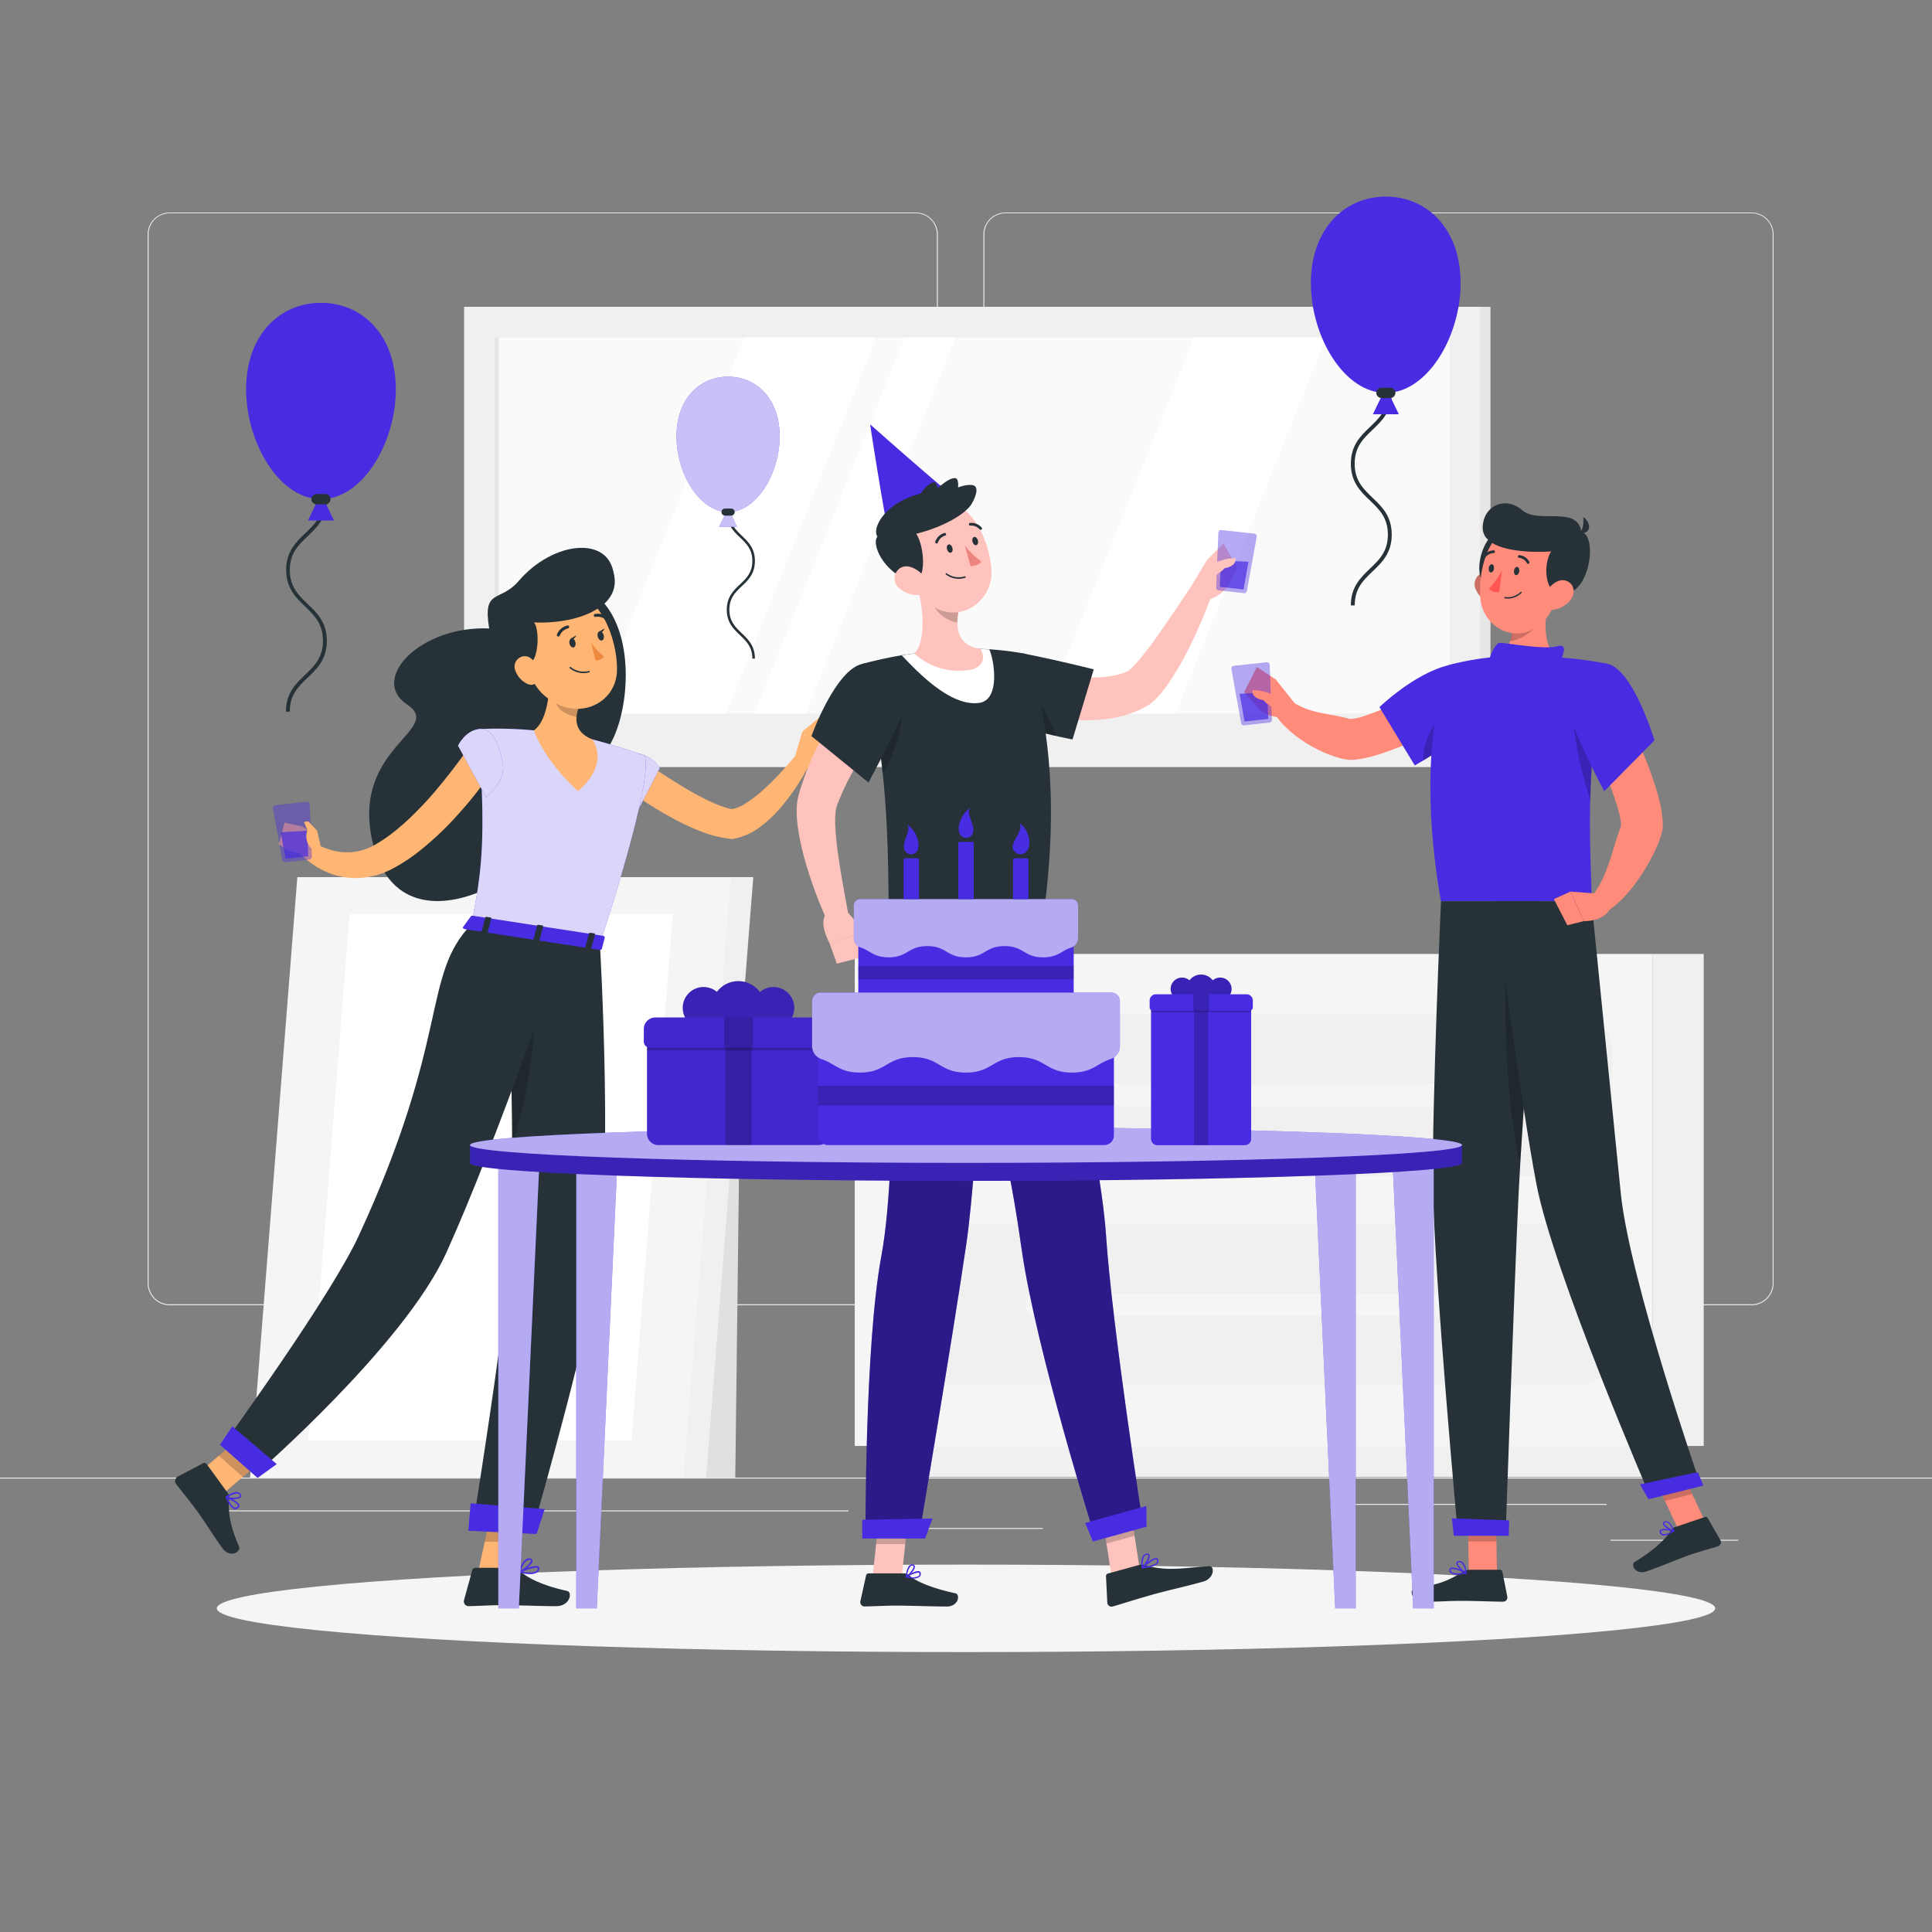<svg xmlns="http://www.w3.org/2000/svg" viewBox="0 0 500 500"><rect x="0" y="0" width="500" height="500" fill="#808080" stroke="none"/><g id="freepik--background-complete--inject-70"><rect y="382.4" width="500" height="0.25" style="fill:#ebebeb"></rect><rect x="416.78" y="398.49" width="33.12" height="0.25" style="fill:#ebebeb"></rect><rect x="239.64" y="395.44" width="30.22" height="0.25" style="fill:#ebebeb"></rect><rect x="345.89" y="389.21" width="69.89" height="0.25" style="fill:#ebebeb"></rect><rect x="52.46" y="390.89" width="167.14" height="0.25" style="fill:#ebebeb"></rect><rect x="228.5" y="390.89" width="6.33" height="0.25" style="fill:#ebebeb"></rect><path d="M237,337.8H43.91a5.71,5.71,0,0,1-5.7-5.71V60.66A5.71,5.71,0,0,1,43.91,55H237a5.71,5.71,0,0,1,5.71,5.71V332.09A5.71,5.71,0,0,1,237,337.8ZM43.91,55.2a5.46,5.46,0,0,0-5.45,5.46V332.09a5.46,5.46,0,0,0,5.45,5.46H237a5.47,5.47,0,0,0,5.46-5.46V60.66A5.47,5.47,0,0,0,237,55.2Z" style="fill:#ebebeb"></path><path d="M453.31,337.8H260.21a5.72,5.72,0,0,1-5.71-5.71V60.66A5.72,5.72,0,0,1,260.21,55h193.1A5.71,5.71,0,0,1,459,60.66V332.09A5.71,5.71,0,0,1,453.31,337.8ZM260.21,55.2a5.47,5.47,0,0,0-5.46,5.46V332.09a5.47,5.47,0,0,0,5.46,5.46h193.1a5.47,5.47,0,0,0,5.46-5.46V60.66a5.47,5.47,0,0,0-5.46-5.46Z" style="fill:#ebebeb"></path><polygon points="77.5 242.87 192 242.87 190.29 382.4 75.79 382.4 77.5 242.87" style="fill:#e0e0e0"></polygon><polygon points="82.74 227 194.95 227 182.73 382.4 70.52 382.4 82.74 227" style="fill:#f0f0f0"></polygon><polygon points="76.95 227 189.16 227 176.94 382.4 64.72 382.4 76.95 227" style="fill:#f5f5f5"></polygon><polygon points="163.42 372.82 174.13 236.58 90.47 236.58 79.75 372.82 163.42 372.82" style="fill:#fff"></polygon><rect x="125.79" y="79.4" width="259.94" height="113.21" transform="translate(511.53 272.01) rotate(180)" style="fill:#e6e6e6"></rect><rect x="120.11" y="79.4" width="262.97" height="113.21" transform="translate(503.19 272.01) rotate(180)" style="fill:#f0f0f0"></rect><rect x="125.79" y="192.61" width="259.94" height="5.87" transform="translate(511.53 391.09) rotate(180)" style="fill:#e6e6e6"></rect><rect x="110.65" y="192.61" width="262.97" height="5.87" transform="translate(484.27 391.09) rotate(180)" style="fill:#f0f0f0"></rect><rect x="202.94" y="12.47" width="97.31" height="247.06" transform="translate(387.6 -115.59) rotate(90)" style="fill:#fafafa"></rect><polygon points="153.69 184.66 192.59 87.35 226.74 87.35 187.84 184.66 153.69 184.66" style="fill:#fff"></polygon><polygon points="270.08 184.66 308.98 87.35 343.13 87.35 304.23 184.66 270.08 184.66" style="fill:#fff"></polygon><polygon points="195.17 184.66 234.07 87.35 247.39 87.35 208.49 184.66 195.17 184.66" style="fill:#fff"></polygon><rect x="79.91" y="135.5" width="97.31" height="1.01" transform="translate(264.57 7.43) rotate(90)" style="fill:#e6e6e6"></rect><rect x="427.63" y="246.88" width="13.28" height="127.33" transform="translate(868.55 621.09) rotate(180)" style="fill:#f0f0f0"></rect><rect x="226.31" y="374.21" width="209.51" height="8.07" transform="translate(662.12 756.48) rotate(180)" style="fill:#f0f0f0"></rect><rect x="221.21" y="246.88" width="206.43" height="127.33" style="fill:#f5f5f5"></rect><rect x="231.65" y="262.55" width="185.54" height="41.76" rx="8.6" style="fill:#f0f0f0"></rect><rect x="231.65" y="316.77" width="185.54" height="41.76" rx="8.6" style="fill:#f0f0f0"></rect><rect x="265.42" y="280.57" width="118.01" height="5.73" rx="2.72" transform="translate(648.84 566.86) rotate(180)" style="fill:#f5f5f5"></rect><rect x="265.42" y="334.79" width="118.01" height="5.73" rx="2.72" transform="translate(648.84 675.31) rotate(180)" style="fill:#f5f5f5"></rect></g><g id="freepik--Shadow--inject-70"><ellipse id="freepik--path--inject-70" cx="250" cy="416.24" rx="193.89" ry="11.32" style="fill:#f5f5f5"></ellipse></g><g id="freepik--Balloons--inject-70"><path d="M102.44,100.74c0,14-8.68,28.45-19.37,28.45S63.7,114.77,63.7,100.74s8.67-22.37,19.37-22.37S102.44,86.71,102.44,100.74Z" style="fill:#472CE2"></path><path d="M75,184.17h-1c0-4.79,2.51-7.19,4.94-9.51s4.64-4.44,4.64-8.82S81.39,159.31,79,157s-4.94-4.72-4.94-9.51S76.57,140.33,79,138s4.64-4.44,4.64-8.81h1c0,4.78-2.51,7.18-4.94,9.51S75,143.14,75,147.51s2.26,6.54,4.65,8.82,4.94,4.72,4.94,9.51-2.51,7.19-4.94,9.51S75,179.79,75,184.17Z" style="fill:#263238"></path><polygon points="83.07 127.75 79.7 134.7 86.43 134.7 83.07 127.75" style="fill:#472CE2"></polygon><path d="M84.2,130.52H81.93a1.34,1.34,0,0,1-1.33-1.33h0a1.34,1.34,0,0,1,1.33-1.34H84.2a1.33,1.33,0,0,1,1.33,1.34h0A1.33,1.33,0,0,1,84.2,130.52Z" style="fill:#263238"></path><path d="M378,73.25c0,14-8.68,28.44-19.37,28.44s-19.37-14.41-19.37-28.44S348,50.88,358.66,50.88,378,59.22,378,73.25Z" style="fill:#472CE2"></path><path d="M350.6,156.68h-1c0-4.79,2.51-7.19,4.94-9.51s4.64-4.44,4.64-8.82-2.25-6.54-4.64-8.82-4.94-4.72-4.94-9.51,2.51-7.19,4.94-9.51,4.64-4.44,4.64-8.82h1c0,4.79-2.51,7.19-4.94,9.51s-4.65,4.44-4.65,8.82,2.26,6.53,4.65,8.82,4.94,4.72,4.94,9.51-2.51,7.19-4.94,9.51S350.6,152.3,350.6,156.68Z" style="fill:#263238"></path><polygon points="358.66 100.25 355.3 107.21 362.02 107.21 358.66 100.25" style="fill:#472CE2"></polygon><path d="M359.79,103h-2.27a1.34,1.34,0,0,1-1.33-1.34h0a1.34,1.34,0,0,1,1.33-1.33h2.27a1.34,1.34,0,0,1,1.34,1.33h0A1.34,1.34,0,0,1,359.79,103Z" style="fill:#263238"></path><path d="M201.78,112.91c0,9.68-6,19.61-13.35,19.61s-13.36-9.93-13.36-19.61,6-15.43,13.36-15.43S201.78,103.23,201.78,112.91Z" style="fill:#472CE2"></path><path d="M201.78,112.91c0,9.68-6,19.61-13.35,19.61s-13.36-9.93-13.36-19.61,6-15.43,13.36-15.43S201.78,103.23,201.78,112.91Z" style="fill:#fff;opacity:0.7"></path><path d="M195.37,170.44h-.66c0-3-1.56-4.5-3.21-6.08s-3.41-3.25-3.41-6.56,1.74-5,3.41-6.56,3.21-3.06,3.21-6.08-1.56-4.5-3.21-6.08-3.41-3.25-3.41-6.56h.67c0,3,1.55,4.51,3.2,6.09s3.41,3.25,3.41,6.55-1.73,5-3.41,6.56-3.2,3.06-3.2,6.08,1.55,4.51,3.2,6.08S195.37,167.14,195.37,170.44Z" style="fill:#263238"></path><polygon points="188.43 131.53 186.11 136.33 190.75 136.33 188.43 131.53" style="fill:#472CE2"></polygon><polygon points="188.43 131.53 186.11 136.33 190.75 136.33 188.43 131.53" style="fill:#fff;opacity:0.7"></polygon><path d="M189.21,133.44h-1.57a.92.92,0,0,1-.92-.92h0a.92.92,0,0,1,.92-.91h1.57a.92.92,0,0,1,.92.91h0A.92.92,0,0,1,189.21,133.44Z" style="fill:#263238"></path></g><g id="freepik--character-1--inject-70"><path d="M126.6,162.65c-1.74-10.56,2.78-6.62,7.63-12.29,9-10.47,23.56-11.79,24.62-1.57.84,8.09-18.69,13.26-22.52,13.07,3.25,3.31,15.38,3.59,11.81,18.38s-5.43,17.18-3.55,29.56-40,40.56-48,8.82c-6.34-25.2,18.67-29.69,8.78-36.28S108.83,161.86,126.6,162.65Z" style="fill:#263238"></path><path d="M154.68,154.42l-15.05,2.06c-10.24,3.79,6.1,12.72,9.29,11.47-1.9,3.33-8.92,14.77-5.73,24.31,2.23,6.7,8.14,5.58,11.06,4.22C161.89,192.92,166.66,165,154.68,154.42Z" style="fill:#263238"></path><path d="M168,197.94c1.69,1.17,3.53,2.43,5.35,3.57s3.65,2.3,5.5,3.35,3.73,2,5.59,2.85a24.78,24.78,0,0,0,5.36,1.79h-.93a10,10,0,0,0,4.25-1.68,33.19,33.19,0,0,0,4.56-3.54c1.49-1.34,2.93-2.8,4.34-4.32s2.78-3.11,4.07-4.66l3.56,2.22a62.13,62.13,0,0,1-3.35,5.78,56.91,56.91,0,0,1-4,5.4,35.25,35.25,0,0,1-5.06,4.91,16.61,16.61,0,0,1-7.35,3.46l-.37.07-.57-.06a29,29,0,0,1-7.53-1.9,58.81,58.81,0,0,1-6.53-3c-2.07-1.11-4.11-2.25-6.07-3.49s-3.86-2.49-5.8-4Z" style="fill:#ffb573"></path><path d="M160.91,194.69c7.54-.53,9.84,4.09,9.84,4.09l-7.38,14.28s-4.09-3.55-5.51-7.9C156.37,200.63,155.79,195.05,160.91,194.69Z" style="fill:#472CE2"></path><path d="M160.91,194.69c7.54-.53,9.84,4.09,9.84,4.09l-7.38,14.28s-4.09-3.55-5.51-7.9C156.37,200.63,155.79,195.05,160.91,194.69Z" style="fill:#fff;opacity:0.8"></path><path d="M205.6,196.25l2.05-6.92,5.66,6.53s-2.54,3.25-6,3.31Z" style="fill:#ffb573"></path><polygon points="213.22 184.7 216.52 190.34 213.31 195.86 207.65 189.33 213.22 184.7" style="fill:#ffb573"></polygon><polygon points="123.61 407.44 131.77 408.22 135.93 389.2 127.77 388.42 123.61 407.44" style="fill:#ffb573"></polygon><polygon points="49.52 382.81 55.7 388.31 70.42 375.76 64.24 370.26 49.52 382.81" style="fill:#ffb573"></polygon><path d="M58.93,386.38l-5.47-7.51a.66.66,0,0,0-.85-.21L46,382.14a1.33,1.33,0,0,0-.41,1.94c2,2.58,3,3.73,5.44,7,1.48,2,4.45,6.74,6.5,9.55s4.93.93,4.33-.42c-2.69-6.06-2.77-9.61-2.57-12.45A2.14,2.14,0,0,0,58.93,386.38Z" style="fill:#263238"></path><path d="M132.79,405.75H123a.82.82,0,0,0-.78.6l-2.13,7.76a1.22,1.22,0,0,0,1.2,1.56c3.43-.06,5.1-.26,9.42-.26,2.65,0,9.52.27,13.18.27s4.34-3.62,2.86-3.95c-6.66-1.47-10.49-3.5-12.55-5.44A2,2,0,0,0,132.79,405.75Z" style="fill:#263238"></path><polygon points="135.92 389.2 133.78 399.01 125.45 399.01 127.76 388.42 135.92 389.2" style="opacity:0.2"></polygon><polygon points="64.24 370.27 70.42 375.77 62.83 382.23 56.65 376.73 64.24 370.27" style="opacity:0.2"></polygon><path d="M166.74,195.56s3.69,2-11.49,48.74L122,239.2c2.63-13.43,3.93-21.76,1.74-50.5a99,99,0,0,1,14.39.32,105.74,105.74,0,0,1,15.07,2.32C159.63,192.92,166.74,195.56,166.74,195.56Z" style="fill:#472CE2"></path><path d="M166.74,195.56s3.69,2-11.49,48.74L122,239.2c2.63-13.43,3.93-21.76,1.74-50.5a99,99,0,0,1,14.39.32,105.74,105.74,0,0,1,15.07,2.32C159.63,192.92,166.74,195.56,166.74,195.56Z" style="fill:#fff;opacity:0.8"></path><path d="M142.27,172.27c.21,5-.21,14-4.1,16.75,0,0,2.12,7.1,11.41,15.74,8.6-7.45,3.66-13.42,3.66-13.42-5.21-2.13-4.45-6.12-2.93-9.75Z" style="fill:#ffb573"></path><path d="M143.14,173.28a20.68,20.68,0,0,0,.74,8.64c.6,1.92,2.88,3.1,5.33,3.66a13.4,13.4,0,0,1,1.1-4Z" style="opacity:0.2"></path><path d="M134.76,167.28c2.43,7.84,3.3,11.21,8.32,14.32,7.55,4.66,16.65,0,16.6-8.46,0-7.57-4-19.12-12.58-20.38A11.2,11.2,0,0,0,134.76,167.28Z" style="fill:#ffb573"></path><path d="M135.31,154c7.39-9.73,21.7-11.75,23.43-5.95.94,3.16.14,6.39-3.16,8.85-5.78,4.31-14.67,4.33-17.41,4.19,1.83,1.64,1.4,15-4.34,9.65s-2.26-13-2.26-13Z" style="fill:#263238"></path><path d="M133.39,173.6a6,6,0,0,0,3.09,3.38c1.91.88,3.19-.75,2.94-2.73-.23-1.78-1.5-4.38-3.55-4.43A2.7,2.7,0,0,0,133.39,173.6Z" style="fill:#ffb573"></path><path d="M155.25,244.3s3.86,64.8-1.38,89.48c-5.45,25.68-16.08,62.38-16.08,62.38l-15.51-.75s7.5-46.57,9.33-66.41c2.51-27.36-.68-88.44-.68-88.44Z" style="fill:#263238"></path><path d="M138.37,258.35c-.26-6-4,2.4-6.37,8.46V267c.28,8.83.51,18.94.56,28.82C135.75,287.39,138.88,270,138.37,258.35Z" style="opacity:0.2"></path><polygon points="121.2 396.16 138.87 397.01 140.96 390.55 121.8 389.06 121.2 396.16" style="fill:#472CE2"></polygon><path d="M146.48,243s-17.64,51.78-31,81.27c-10.81,23.83-49.11,57.11-49.11,57.11L57.65,374S85.34,336,92.81,319.88c23.92-51.72,16.31-67.5,29.23-80.68Z" style="fill:#263238"></path><polygon points="56.93 373.9 66.66 382.49 71.61 378.91 60.14 369.13 56.93 373.9" style="fill:#472CE2"></polygon><path d="M121.84,237.17l-2,2.74c-.15.22.09.49.47.55l34.83,5.36c.3.05.57-.06.62-.25l.75-2.92c.06-.21-.18-.42-.5-.47L122.42,237A.6.6,0,0,0,121.84,237.17Z" style="fill:#472CE2"></path><path d="M125.78,241.63l-.9-.14c-.18,0-.3-.14-.28-.25l1-3.8c0-.11.2-.18.38-.15l.9.14c.18,0,.3.14.27.25l-1,3.79C126.13,241.59,126,241.65,125.78,241.63Z" style="fill:#263238"></path><path d="M152.6,245.75l-.9-.14c-.18,0-.3-.14-.27-.25l1-3.8c0-.11.2-.18.38-.15l.9.14c.18,0,.31.14.28.25l-1,3.8C153,245.71,152.78,245.78,152.6,245.75Z" style="fill:#263238"></path><path d="M139.19,243.69l-.9-.14c-.18,0-.3-.14-.27-.25l1-3.8c0-.11.2-.18.38-.15l.9.14c.18,0,.31.14.28.25l-1,3.8C139.54,243.65,139.37,243.72,139.19,243.69Z" style="fill:#263238"></path><path d="M147.38,166.55c.15.65.63,1.09,1.05,1s.64-.71.48-1.36-.63-1.09-1-1S147.22,165.9,147.38,166.55Z" style="fill:#263238"></path><path d="M154.7,164.76c.16.65.63,1.09,1.06,1s.63-.72.48-1.37-.64-1.09-1.06-1S154.54,164.11,154.7,164.76Z" style="fill:#263238"></path><path d="M155,163.48l1.45-.83S156,164.06,155,163.48Z" style="fill:#263238"></path><path d="M153,166.35a17.79,17.79,0,0,0,3.32,3.57,2.86,2.86,0,0,1-2.2,1Z" style="fill:#ed893e"></path><path d="M152.57,174a.21.21,0,0,0,.07-.21.19.19,0,0,0-.23-.14,5.34,5.34,0,0,1-4.68-1,.19.19,0,0,0-.28,0,.2.2,0,0,0,0,.28,5.57,5.57,0,0,0,5,1.08Z" style="fill:#263238"></path><path d="M144.73,164.66a.47.47,0,0,0,.13-.15,3.1,3.1,0,0,1,2.12-1.87.39.39,0,0,0,.32-.46.38.38,0,0,0-.45-.31,3.86,3.86,0,0,0-2.71,2.32.39.39,0,0,0,.59.47Z" style="fill:#263238"></path><path d="M157.34,160.5l.06-.05a.39.39,0,0,0,0-.55,3.87,3.87,0,0,0-3.43-1,.39.39,0,0,0,.2.76,3.08,3.08,0,0,1,2.7.84A.39.39,0,0,0,157.34,160.5Z" style="fill:#263238"></path><path d="M128.41,198c-1.45,2.26-2.91,4.24-4.46,6.28s-3.17,4-4.86,5.88a80,80,0,0,1-11.24,10.63,43.85,43.85,0,0,1-6.82,4.31,20.41,20.41,0,0,1-8.53,2.14,19.06,19.06,0,0,1-8.48-1.8,19.7,19.7,0,0,1-3.61-2.13c-.56-.41-1.09-.85-1.61-1.31a15.85,15.85,0,0,1-1.51-1.54l2.93-3c.34.22.87.54,1.33.8s1,.51,1.46.73a20.47,20.47,0,0,0,3,1.08,14.66,14.66,0,0,0,6,.35,15.09,15.09,0,0,0,5.48-2.05,40,40,0,0,0,5.42-3.86,64,64,0,0,0,5.08-4.7c1.65-1.65,3.23-3.4,4.76-5.2s3-3.66,4.45-5.53,2.87-3.85,4.13-5.69Z" style="fill:#ffb573"></path><path d="M80,221.59,74.23,220l4.06-6.07s3.92,2.21,4.41,5.61Z" style="fill:#ffb573"></path><polygon points="72.17 218.47 73.63 212.89 78.29 213.9 74.23 219.97 72.17 218.47" style="fill:#ffb573"></polygon><path d="M80.1,222.46l-6.3.69a.67.67,0,0,1-.74-.55l-2.43-13.41a.68.68,0,0,1,.59-.8l8.18-.9a.68.68,0,0,1,.75.65l.55,13.62A.69.69,0,0,1,80.1,222.46Z" style="fill:#472CE2;opacity:0.4"></path><polygon points="72.66 215.37 73.9 222.24 79.79 221.59 79.53 215 72.66 215.37" style="fill:#472CE2;opacity:0.7"></polygon><path d="M83.07,219.31l-1-4.32-2.31-2.45-1.1.19.91,2.13h0a4.33,4.33,0,0,0,.45,4l.41.6Z" style="fill:#ffb573"></path><path d="M123.78,188.7c-3.48.5-5.25,4.28-5.25,4.28l7.27,13.38s5.08-4,4.34-8.48C129.38,193.18,127.75,188.13,123.78,188.7Z" style="fill:#472CE2"></path><path d="M123.78,188.7c-3.48.5-5.25,4.28-5.25,4.28l7.27,13.38s5.08-4,4.34-8.48C129.38,193.18,127.75,188.13,123.78,188.7Z" style="fill:#fff;opacity:0.8"></path><path d="M61.49,390.39l.25-.2a.65.65,0,0,0,.21-.64c-.21-1-3-2.11-3.32-2.23a.19.19,0,0,0-.21.05.2.2,0,0,0,0,.21c.43,1,1.3,2.75,2.32,3A1.1,1.1,0,0,0,61.49,390.39Zm-2.56-2.53c1.11.46,2.52,1.22,2.64,1.77a.3.3,0,0,1-.11.28.73.73,0,0,1-.68.24C60.23,390,59.55,389.19,58.93,387.86Z" style="fill:#472CE2"></path><path d="M62.09,387.67a.58.58,0,0,0,.19-.15.69.69,0,0,0,0-.86,1,1,0,0,0-.7-.51c-1.17-.26-3.1,1.13-3.18,1.19a.18.18,0,0,0-.08.18.19.19,0,0,0,.11.16A5.21,5.21,0,0,0,62.09,387.67Zm-3-.26a4.35,4.35,0,0,1,2.5-.88.65.65,0,0,1,.44.33c.12.22.06.32,0,.39-.39.43-2,.46-3,.2Z" style="fill:#472CE2"></path><path d="M137.15,407.37a3.25,3.25,0,0,0,1.91-.46,1.2,1.2,0,0,0,.5-.94.54.54,0,0,0-.25-.53c-.88-.61-4.23.91-4.89,1.22a.21.21,0,0,0-.11.2.2.2,0,0,0,.15.17A13,13,0,0,0,137.15,407.37Zm1.56-1.69a.71.71,0,0,1,.39.08.18.18,0,0,1,.07.19.86.86,0,0,1-.34.65c-.58.44-1.94.49-3.69.17A11.92,11.92,0,0,1,138.71,405.68Z" style="fill:#472CE2"></path><path d="M134.5,407l.08,0c1.11-.45,3.34-2.24,3.22-3.17,0-.2-.17-.46-.68-.52-1.94-.23-2.77,3.32-2.81,3.47a.2.2,0,0,0,.07.19A.18.18,0,0,0,134.5,407Zm2.45-3.33h.13q.3,0,.33.18c.07.54-1.47,2-2.6,2.58C135.07,405.62,135.77,403.71,137,403.71Z" style="fill:#472CE2"></path><path d="M147.68,165.27l1.44-.83S148.62,165.86,147.68,165.27Z" style="fill:#263238"></path></g><g id="freepik--character-2--inject-70"><polygon points="287.66 407.88 294.93 405.88 292.23 388.51 284.96 390.52 287.66 407.88" style="fill:#ffc3bd"></polygon><polygon points="225.83 408.07 233.37 408.07 235.24 390.61 227.71 390.61 225.83 408.07" style="fill:#ffc3bd"></polygon><path d="M234,407.19H224.8a.67.67,0,0,0-.65.52l-1.49,6.7a1.11,1.11,0,0,0,1.11,1.34c3-.05,5.11-.22,8.84-.22,2.29,0,9.2.24,12.36.24s3.58-3.13,2.29-3.42c-5.81-1.27-10.19-3-12-4.69A1.82,1.82,0,0,0,234,407.19Z" style="fill:#263238"></path><path d="M294.65,405.05l-7.94,2.19a.64.64,0,0,0-.48.66l.34,6.86a1.11,1.11,0,0,0,1.41,1c2.84-.84,6.94-2.15,10.53-3.14,4.21-1.16,7.91-1.93,12.84-3.29,3-.83,3-4.07,1.66-4-6,.32-10.71,1.47-16.46-.21A3.51,3.51,0,0,0,294.65,405.05Z" style="fill:#263238"></path><path d="M262.12,171.43c.47.15,1.13.36,1.72.53l1.83.54c1.23.35,2.48.67,3.72,1,2.5.58,5,1.06,7.47,1.39a45,45,0,0,0,7.25.41,22.93,22.93,0,0,0,3.38-.32,17.33,17.33,0,0,0,3-.74,4.59,4.59,0,0,0,.68-.27l.34-.13.09,0h0l.08,0,.17-.1c.16-.14.31-.23.49-.4a22.4,22.4,0,0,0,2.36-2.45c1.6-1.9,3.21-4,4.75-6.2,3.09-4.36,6.14-8.93,9.17-13.44l5.07,2.52A131.84,131.84,0,0,1,307,169.11a73.52,73.52,0,0,1-4.45,7.51,31.09,31.09,0,0,1-3,3.82c-.29.32-.68.67-1,1l-.64.52-.33.26-.42.28-.43.27-.21.12-.15.08-.59.31a13.16,13.16,0,0,1-1.2.58,30.26,30.26,0,0,1-9.67,2.36,49.89,49.89,0,0,1-9.24-.09,68.72,68.72,0,0,1-8.8-1.45c-1.43-.34-2.86-.71-4.27-1.11-.71-.2-1.42-.41-2.13-.64s-1.36-.46-2.2-.77Z" style="fill:#ffc3bd"></path><path d="M252.7,181.2c3.36,6.38,24.87,10.16,24.87,10.16l5.49-18.13s-8.5-2.18-17.65-4C259.28,168,249.05,174.26,252.7,181.2Z" style="fill:#263238"></path><path d="M265.6,178.11c2.69,1.78,6.38,7.89,7.63,12.35a74.89,74.89,0,0,1-14.86-4.8C260,182.51,263.4,176.65,265.6,178.11Z" style="opacity:0.2"></path><path d="M308.32,151.67l4.14-6.88,5,7.15a8.09,8.09,0,0,1-5.67,3.38Z" style="fill:#ffc3bd"></path><polygon points="316.63 140.68 320.38 147.09 317.5 151.94 312.46 144.79 316.63 140.68" style="fill:#ffc3bd"></polygon><path d="M315.37,152.78l6.56.73a.71.71,0,0,0,.77-.58l2.53-14a.71.71,0,0,0-.62-.83l-8.52-.93a.69.69,0,0,0-.78.67l-.57,14.18A.71.71,0,0,0,315.37,152.78Z" style="fill:#472CE2;opacity:0.4"></path><polygon points="323.11 145.4 321.82 152.55 315.68 151.88 315.96 145.02 323.11 145.4" style="fill:#472CE2;opacity:0.7"></polygon><polygon points="292.23 388.52 293.62 397.47 286.35 399.47 284.95 390.52 292.23 388.52" style="opacity:0.2"></polygon><polygon points="227.7 390.61 235.25 390.61 234.27 399.61 226.73 399.61 227.7 390.61" style="opacity:0.2"></polygon><path d="M223.25,171.79a167.77,167.77,0,0,1,4.79,24.8c.72,5.85,1.15,11.42,1.41,16.48.63,11.85.37,20.88.72,23.94l40.23-2.8c5.47-42.88-5-65-5-65a78.18,78.18,0,0,0-9.63-1.19c-.68,0-1.37-.07-2.07-.08a146.5,146.5,0,0,0-17.11,1.19c-1.07.13-2.16.28-3.22.45C228,170.48,223.25,171.79,223.25,171.79Z" style="fill:#263238"></path><path d="M236.6,169.15A146.5,146.5,0,0,1,253.71,168c.7,0,1.4,0,2.08.07l.24,0c1.21,2.53,3,13.07-2.63,13.84-7.61,1.06-16.41-8.55-20-12.28C234.43,169.43,235.53,169.27,236.6,169.15Z" style="fill:#fff"></path><path d="M233.41,182.64a31.75,31.75,0,0,1-5,17.43c-.11-1.14-.24-2.3-.39-3.47-.53-4.39-1.22-8.94-2.14-13.53Z" style="opacity:0.2"></path><path d="M237,149.77c1.46,5.43,3.24,15.44-.35,19.38a17.1,17.1,0,0,0,13.55,4.32c4.72-.43,4.73-3.76,3.55-5.52-6.24-1-6.4-5.6-5.63-9.94Z" style="fill:#ffc3bd"></path><path d="M241.49,153.13l6.58,4.87a18.06,18.06,0,0,0-.31,3.07c-2.37-.17-5.77-2.52-6.19-5A8.25,8.25,0,0,1,241.49,153.13Z" style="opacity:0.2"></path><path d="M233.64,143.39c2.56,7,3.7,11.28,8.41,13.88,7.07,3.92,14.94-2,14.54-9.63-.37-6.89-4.49-17.23-12.35-18A10.2,10.2,0,0,0,233.64,143.39Z" style="fill:#ffc3bd"></path><path d="M249.79,149.53h0a5.49,5.49,0,0,1-5-.85.19.19,0,0,1,.25-.29,5.23,5.23,0,0,0,4.63.77.19.19,0,0,1,.11.37Z" style="fill:#263238"></path><path d="M235.84,150.29c4.52,1,3.33-10.49.77-12.74s-8.71-.92-9.78,1.74S229.71,148.9,235.84,150.29Z" style="fill:#263238"></path><path d="M229.46,135.6s9.93-2.56,16-8.18c-7.55-6.3-20.28-17.6-20.28-17.6S227.52,125.28,229.46,135.6Z" style="fill:#472CE2"></path><path d="M228.08,139.29c-3.67,0-.41-11.65,16.65-12.53S245.34,139.27,228.08,139.29Z" style="fill:#263238"></path><path d="M235.84,133c.65-3.95,4.9-8.95,6.18-8.1s1.13,6.76,1.13,6.76Z" style="fill:#263238"></path><path d="M239.74,130.39c1.53-3.69,6.8-7.6,7.86-6.47s-.44,6.84-.44,6.84Z" style="fill:#263238"></path><path d="M243.68,129.06c2.39-3,7.69-4.27,8.7-3.18s-.64,4-.64,4Z" style="fill:#263238"></path><path d="M232.74,152.24a7.1,7.1,0,0,0,5.14,1.75c2.49-.17,2.9-2.6,1.51-4.51-1.26-1.72-4.06-3.7-6.22-2.58A3.2,3.2,0,0,0,232.74,152.24Z" style="fill:#ffc3bd"></path><path d="M295.88,395l-12.31,3.38s-15.41-48.58-19.2-75.27c-1-7.07-2.55-17-4.92-27.63-3-13.36-6.73-27.8-9.8-39.12-3.23-11.91-5.7-20.34-5.7-20.34l26.45-1.85s14.31,62.41,15.83,85.37C287.81,343.46,295.88,395,295.88,395Z" style="fill:#472CE2"></path><path d="M295.88,395l-12.31,3.38s-15.41-48.58-19.2-75.27c-1-7.07-2.55-17-4.92-27.63-3-13.36-6.73-27.8-9.8-39.12-3.23-11.91-5.7-20.34-5.7-20.34l26.45-1.85s14.31,62.41,15.83,85.37C287.81,343.46,295.88,395,295.88,395Z" style="opacity:0.4"></path><path d="M259.45,295.52c-3-13.36-6.73-27.8-9.8-39.12l2.75-5.91C259,258.29,260.72,282.42,259.45,295.52Z" style="opacity:0.2"></path><path d="M256.13,235.21s-2.85,64.54-6,86.4c-3.49,23.94-12.34,76.26-12.34,76.26H224s-.23-49.61,4.09-72.79C233,298.66,230.18,237,230.18,237Z" style="fill:#472CE2"></path><path d="M256.13,235.21s-2.85,64.54-6,86.4c-3.49,23.94-12.34,76.26-12.34,76.26H224s-.23-49.61,4.09-72.79C233,298.66,230.18,237,230.18,237Z" style="opacity:0.4"></path><polygon points="239.41 398.17 223.15 398.17 223.15 393.31 241.33 392.99 239.41 398.17" style="fill:#472CE2"></polygon><polygon points="296.73 395.11 282.84 398.94 280.84 394.15 296.68 389.76 296.73 395.11" style="fill:#472CE2"></polygon><path d="M245.1,142.18c.17.58.62,1,1,.85s.55-.68.38-1.26-.62-1-1-.85S244.92,141.59,245.1,142.18Z" style="fill:#263238"></path><path d="M251.69,140.23c.17.58.62,1,1,.85s.55-.68.38-1.26-.62-1-1-.85S251.52,139.64,251.69,140.23Z" style="fill:#263238"></path><path d="M249.68,141.14a21.73,21.73,0,0,0,4.26,4.16c-.75,1.27-2.75,1.22-2.75,1.22Z" style="fill:#ed847e"></path><path d="M242.42,140.65a.33.33,0,0,0,.29-.23,2.86,2.86,0,0,1,1.86-1.79.36.36,0,0,0,.27-.43.35.35,0,0,0-.42-.27,3.54,3.54,0,0,0-2.37,2.24.35.35,0,0,0,.2.46A.35.35,0,0,0,242.42,140.65Z" style="fill:#263238"></path><path d="M253.84,137.12a.4.4,0,0,0,.2-.09.35.35,0,0,0,0-.5,3.53,3.53,0,0,0-3-1.2.35.35,0,0,0-.29.41.36.36,0,0,0,.41.29h0a2.86,2.86,0,0,1,2.39,1A.35.35,0,0,0,253.84,137.12Z" style="fill:#263238"></path><path d="M236.48,408.51a2.32,2.32,0,0,0,1.45-.38,1.08,1.08,0,0,0,.37-.95.58.58,0,0,0-.3-.5c-.84-.43-3.27,1.06-3.54,1.24a.16.16,0,0,0-.09.18.18.18,0,0,0,.14.14A8.6,8.6,0,0,0,236.48,408.51ZM237.6,407a.52.52,0,0,1,.23.05s.11.07.11.21a.71.71,0,0,1-.24.64A3.58,3.58,0,0,1,235,408,7.23,7.23,0,0,1,237.6,407Z" style="fill:#472CE2"></path><path d="M234.55,408.25l.09,0c.78-.42,2.28-2.07,2.12-2.91a.57.57,0,0,0-.56-.47,1,1,0,0,0-.77.23c-.87.72-1.05,2.89-1.06,3a.21.21,0,0,0,.08.17A.19.19,0,0,0,234.55,408.25Zm1.52-3.06h.08c.23,0,.25.14.26.18.1.5-.86,1.75-1.64,2.34a4.28,4.28,0,0,1,.89-2.36A.61.61,0,0,1,236.07,405.19Z" style="fill:#472CE2"></path><path d="M295.63,405.86h0c1.24-.09,3.4-.38,4-1.31a1,1,0,0,0,.1-.92.59.59,0,0,0-.42-.38c-1-.24-3.53,2-3.81,2.3a.17.17,0,0,0,0,.2A.18.18,0,0,0,295.63,405.86Zm3.58-2.27h.05a.22.22,0,0,1,.16.16.65.65,0,0,1-.06.61c-.33.52-1.51.92-3.19,1.09C297.18,404.58,298.62,403.52,299.21,403.59Z" style="fill:#472CE2"></path><path d="M295.63,405.86a.23.23,0,0,0,.14,0c.76-.64,2.07-2.69,1.71-3.48-.09-.18-.29-.38-.77-.3a1.3,1.3,0,0,0-.88.56c-.71,1-.37,3-.35,3.11a.19.19,0,0,0,.11.14Zm1.34-3.48c.14,0,.17.09.18.11.22.47-.62,2-1.37,2.82a4.24,4.24,0,0,1,.34-2.51,1,1,0,0,1,.64-.41Z" style="fill:#472CE2"></path><path d="M231.38,182.84l-2.12,3c-.72,1-1.42,2.08-2.1,3.14-1.39,2.11-2.72,4.25-4,6.39s-2.48,4.33-3.62,6.51-2.11,4.4-2.93,6.6l-.07.19,0,.08a1.22,1.22,0,0,1-.07.17c0,.17-.08.32-.12.52-.07.41-.12.89-.16,1.4a27.19,27.19,0,0,0,0,3.38c.14,2.38.41,4.89.78,7.39.73,5,1.67,10.18,2.64,15.25l-5.37,1.79a110.61,110.61,0,0,1-5.69-15.21,70.45,70.45,0,0,1-1.89-8.16,38.61,38.61,0,0,1-.47-4.5,22,22,0,0,1,.06-2.54c0-.45.12-1,.19-1.42l.18-.8.09-.39.08-.28a76.43,76.43,0,0,1,6.55-15.57c1.32-2.43,2.73-4.78,4.21-7.09.75-1.15,1.52-2.28,2.3-3.41s1.57-2.21,2.49-3.39Z" style="fill:#ffc3bd"></path><path d="M223.25,171.79C216.19,173.22,210,190.5,210,190.5l14.75,12s4.83-8.78,8.69-17.26C237.64,176,231.81,170.07,223.25,171.79Z" style="fill:#263238"></path><path d="M218.76,235.42l5.09,5.71L214.64,244s-3.25-5.83-.35-7.9Z" style="fill:#ffc3bd"></path><polygon points="224.29 247.42 216.57 249.39 214.64 243.95 223.85 241.13 224.29 247.42" style="fill:#ffc3bd"></polygon><path d="M313.33,146.15a17.71,17.71,0,0,1,3.95-1.46,20.94,20.94,0,0,1,2.42-.27s.66,2-2.78,2.63c-1.08,1.39-4.82,3.21-4.82,3.21Z" style="fill:#ffc3bd"></path></g><g id="freepik--character-3--inject-70"><polygon points="387.42 407.1 380.14 407.1 379.83 390.24 387.11 390.24 387.42 407.1" style="fill:#ff8b7b"></polygon><polygon points="441.46 394.17 434.41 395.96 427.11 380.43 434.17 378.63 441.46 394.17" style="fill:#ff8b7b"></polygon><path d="M433.47,395.22l7.75-2.62a.6.6,0,0,1,.73.27l3.29,5.72a1.1,1.1,0,0,1-.63,1.58c-2.72.87-4.08,1.15-7.48,2.3-2.1.71-8.07,3.22-11,4.2s-4.17-1.78-3.07-2.44c5-3,8.18-6.09,9.4-8.21A1.8,1.8,0,0,1,433.47,395.22Z" style="fill:#263238"></path><path d="M380.21,406.25h8a.61.61,0,0,1,.6.5l1.28,6.47a1.08,1.08,0,0,1-1.08,1.29c-2.86,0-7-.21-10.6-.21-4.22,0-5.1.23-10,.23-3,0-3.74-3-2.49-3.3,5.73-1.24,7.62-1.38,12.61-4.41A3.44,3.44,0,0,1,380.21,406.25Z" style="fill:#263238"></path><path d="M381.38,183.79,375.69,175S352.72,187,349.12,186c-4.89-1.4-9.82-1.16-14.86-4.49-1.21.21-4.13,1.69-4.74,2.63,4.33,7.45,16,12.81,20.64,12.51C360.78,195.94,381.38,183.79,381.38,183.79Z" style="fill:#ff8b7b"></path><path d="M386.63,181c-1.86,6.71-20.49,17.09-20.49,17.09L357,183s9-8.72,17.88-10.84C384.36,169.84,388.67,173.67,386.63,181Z" style="fill:#472CE2"></path><path d="M372.65,185.83a16.26,16.26,0,0,0-4.32,11c2.09-1.26,5.4-3.32,8.64-5.68C376.08,187.57,373.83,184.67,372.65,185.83Z" style="opacity:0.2"></path><path d="M335.22,182.21l-5-6.31-4.6,7.4s1.32,1.83,5,2.3Z" style="fill:#ff8b7b"></path><polygon points="325.28 172.63 321.99 179.1 325.67 183.31 330.27 175.9 325.28 172.63" style="fill:#ff8b7b"></polygon><path d="M328.54,187l-6.56.72a.71.71,0,0,1-.77-.57l-2.53-14a.71.71,0,0,1,.62-.83l8.52-.93a.69.69,0,0,1,.78.67l.57,14.18A.71.71,0,0,1,328.54,187Z" style="fill:#472CE2;opacity:0.4"></path><polygon points="320.8 179.56 322.09 186.72 328.23 186.05 327.95 179.18 320.8 179.56" style="fill:#472CE2;opacity:0.7"></polygon><path d="M330.58,180.32a17.71,17.71,0,0,0-3.95-1.46,20.94,20.94,0,0,0-2.42-.27s-.66,2,2.78,2.63c1.08,1.39,4.82,3.21,4.82,3.21Z" style="fill:#ff8b7b"></path><polygon points="379.83 390.25 379.99 398.93 387.27 398.93 387.11 390.25 379.83 390.25" style="opacity:0.2"></polygon><polygon points="434.17 378.64 427.11 380.43 430.88 388.44 437.94 386.65 434.17 378.64" style="opacity:0.2"></polygon><path d="M374.91,172.11s-9.13,20.19-2,61.12h38.93c.41-6-2.63-33.34,3.83-61.5a99.79,99.79,0,0,0-13-1.64,142.51,142.51,0,0,0-16.54,0A73.27,73.27,0,0,0,374.91,172.11Z" style="fill:#472CE2"></path><path d="M407.07,178.69c-.76,4.63.43,15.72,4.53,28.53a186.29,186.29,0,0,1,3.49-32.69v-.05C412.53,174.22,407.8,174.34,407.07,178.69Z" style="opacity:0.2"></path><path d="M400.92,154.61c-1.17,5.33-1.85,11.92,1.78,15.48,0,0-2.16,2.95-11.13,2.89-6.66,0-5.41-2.89-5.41-2.89,6-1.42,5.84-8.76,4.91-12.9Z" style="fill:#ff8b7b"></path><path d="M385.3,172.57c-.52-1.56,1.63-6.22,2.83-6.22,1.68,0,11.43,1.84,14.75.92s1.3,2.79.9,4.09S387.42,178.94,385.3,172.57Z" style="fill:#472CE2"></path><path d="M391.06,157.19a16,16,0,0,1-.25,8.75,9.63,9.63,0,0,0,2.67-.82c3.39-1.58,5.1-4.06,6.9-7.75q.24-1.41.54-2.76Z" style="opacity:0.2"></path><path d="M382,152.68a6.71,6.71,0,0,0,3.85,3.48c2.26.76,3.55-1.27,3.06-3.5-.44-2-2.15-4.82-4.48-4.61A3.16,3.16,0,0,0,382,152.68Z" style="fill:#ff8b7b"></path><path d="M382,152.68a6.71,6.71,0,0,0,3.85,3.48c2.26.76,3.55-1.27,3.06-3.5-.44-2-2.15-4.82-4.48-4.61A3.16,3.16,0,0,0,382,152.68Z" style="opacity:0.2"></path><path d="M385.64,139.11c-2.2,2.19-3.93,8.52-1.92,11.35s7.19-7.48,6.63-9.84S385.64,139.11,385.64,139.11Z" style="fill:#263238"></path><path d="M404.23,147c-1.33,7.17-1.75,11.43-5.8,14.75-6.09,5-14.46.78-15.27-6.6-.73-6.64,1.57-17.25,8.89-19.39A9.63,9.63,0,0,1,404.23,147Z" style="fill:#ff8b7b"></path><path d="M403.11,153.61c-3.11-.72-3.86-7.3-1.69-10.9-3.36.27-18.1.61-17.7-6.41.31-5.64,6-7.93,10.22-4.26s14.41-1.4,15.31,5.71C413.61,138.23,411.58,155.58,403.11,153.61Z" style="fill:#263238"></path><path d="M408.19,138.09s1.83.18,1.57-4.3C411.61,135.15,412.4,138.3,408.19,138.09Z" style="fill:#263238"></path><path d="M406.46,155.25a7,7,0,0,1-4.6,2.59c-2.38.28-3.15-2-2.12-4,.92-1.86,3.26-4.25,5.48-3.57S407.85,153.48,406.46,155.25Z" style="fill:#ff8b7b"></path><path d="M398.52,233.23s-.77,9.15-1.75,21.56c-1.13,14.06-2.51,32.3-3.33,46.21,0,.07,0,.13,0,.19-.16,2.64-.3,5.12-.41,7.38-1.1,22.68-3.38,88.68-3.38,88.68H377.32s-6.21-67.35-6.47-90.44c-.25-22.19,2.08-73.58,2.08-73.58Z" style="fill:#263238"></path><path d="M390.55,393.47c.06,0-.1,4-.1,4H376.24l-.48-4.52Z" style="fill:#472CE2"></path><path d="M396.77,254.79c-1.13,14.06-2.51,32.3-3.33,46.21,0,.07,0,.13,0,.19-3-13.18-4.24-29.58-3.82-56.58Z" style="opacity:0.2"></path><path d="M386.75,233.23s6.89,52.59,10.92,73.43c4.4,22.82,29.55,81,29.55,81l12.92-3.28s-18.41-53-20.69-75.62c-2.47-24.52-7.58-75.5-7.58-75.5Z" style="fill:#263238"></path><path d="M439.36,381c.06,0,1.48,3.47,1.48,3.47L426.63,388l-2.2-3.85Z" style="fill:#472CE2"></path><path d="M393.19,147.85c-.07.58-.44,1-.82,1s-.62-.55-.55-1.14.44-1,.82-1S393.26,147.26,393.19,147.85Z" style="fill:#263238"></path><path d="M386.64,147.16c-.07.59-.44,1-.81,1s-.63-.55-.56-1.14.44-1,.82-1S386.72,146.57,386.64,147.16Z" style="fill:#263238"></path><path d="M388.69,147.67a21.84,21.84,0,0,1-3.39,4.73,3.28,3.28,0,0,0,2.7.82Z" style="fill:#ff5652"></path><path d="M389.46,154.85a.17.17,0,0,1-.14-.2.18.18,0,0,1,.19-.15,4.69,4.69,0,0,0,4-1.3.17.17,0,0,1,.24,0,.16.16,0,0,1,0,.24A4.91,4.91,0,0,1,389.46,154.85Z" style="fill:#263238"></path><path d="M395.43,145.91a.35.35,0,0,1-.26-.16,2.62,2.62,0,0,0-2-1.38.35.35,0,0,1-.33-.36.36.36,0,0,1,.36-.34,3.29,3.29,0,0,1,2.6,1.72.36.36,0,0,1-.13.47A.33.33,0,0,1,395.43,145.91Z" style="fill:#263238"></path><path d="M384,144.5a.42.42,0,0,1-.14-.06.36.36,0,0,1-.07-.49,3.49,3.49,0,0,1,2.78-1.51.33.33,0,0,1,.32.36.35.35,0,0,1-.36.33h0a2.8,2.8,0,0,0-2.19,1.23A.35.35,0,0,1,384,144.5Z" style="fill:#263238"></path><path d="M419.47,182.61l-9.37,5s10.67,23.14,9.28,26.58c-1.89,4.68-3.39,13.31-7.49,17.75,0,1.21,1.11,4.23,2,4.94,8.18-3.2,16.29-18.37,16.44-22.94C430.65,203.54,419.47,182.61,419.47,182.61Z" style="fill:#ff8b7b"></path><path d="M415.7,171.73c6.86,1,12.47,19.88,12.47,19.88l-13,13.16s-6.1-11.35-9-19.78C403.1,176.16,408.34,170.66,415.7,171.73Z" style="fill:#472CE2"></path><path d="M431.57,397.2a2.15,2.15,0,0,1-1.44.1,1,1,0,0,1-.61-.76.56.56,0,0,1,.14-.56c.63-.65,3.29,0,3.59,0a.16.16,0,0,1,.13.14.18.18,0,0,1-.08.17A8.45,8.45,0,0,1,431.57,397.2Zm-1.47-1.09a.43.43,0,0,0-.2.12s-.08.09,0,.22a.68.68,0,0,0,.4.53,3.49,3.49,0,0,0,2.49-.71A6.77,6.77,0,0,0,430.1,396.11Z" style="fill:#472CE2"></path><path d="M433.26,396.36h-.08c-.84-.15-2.69-1.21-2.79-2a.58.58,0,0,1,.39-.61.92.92,0,0,1,.76,0c1,.39,1.79,2.34,1.83,2.42a.17.17,0,0,1,0,.17A.16.16,0,0,1,433.26,396.36ZM431,394l-.07,0c-.21.1-.19.21-.19.25.06.49,1.29,1.34,2.17,1.64-.26-.55-.84-1.65-1.49-1.9A.61.61,0,0,0,431,394Z" style="fill:#472CE2"></path><path d="M377.15,407.52a2.76,2.76,0,0,1-1.76-.44,1,1,0,0,1-.3-.84.55.55,0,0,1,.3-.46c.89-.5,3.78,1,4.11,1.16a.17.17,0,0,1,.08.18.18.18,0,0,1-.14.15A12.73,12.73,0,0,1,377.15,407.52Zm-1.28-1.5a.73.73,0,0,0-.32.06.23.23,0,0,0-.12.19.61.61,0,0,0,.2.55c.44.4,1.63.47,3.24.2A9.22,9.22,0,0,0,375.87,406Z" style="fill:#472CE2"></path><path d="M379.41,407.27l-.07,0c-.87-.39-2.57-2-2.42-2.79,0-.19.18-.43.66-.48a1.21,1.21,0,0,1,.95.3c.9.76,1.05,2.72,1.06,2.8a.21.21,0,0,1-.08.16A.17.17,0,0,1,379.41,407.27Zm-1.7-2.95h-.11c-.31,0-.33.16-.34.2-.09.49,1.06,1.73,1.95,2.27a3.93,3.93,0,0,0-.91-2.25A.88.88,0,0,0,377.71,404.32Z" style="fill:#472CE2"></path><path d="M413.36,231.27l-6.91-.53,3.45,7.65s6.07.27,7.2-4.37Z" style="fill:#ff8b7b"></path><polygon points="402.14 232.68 405.62 239.45 409.9 238.39 406.44 230.74 402.14 232.68" style="fill:#ff8b7b"></polygon></g><g id="freepik--Table--inject-70"><polygon points="134.27 416.24 128.96 416.24 128.96 300.95 139.59 300.95 134.27 416.24" style="fill:#472CE2"></polygon><polygon points="134.27 416.24 128.96 416.24 128.96 300.95 139.59 300.95 134.27 416.24" style="fill:#fff;opacity:0.6"></polygon><polygon points="154.45 416.24 149.14 416.24 149.14 300.95 159.77 300.95 154.45 416.24" style="fill:#472CE2"></polygon><polygon points="154.45 416.24 149.14 416.24 149.14 300.95 159.77 300.95 154.45 416.24" style="fill:#fff;opacity:0.6"></polygon><polygon points="365.73 416.24 371.04 416.24 371.04 300.95 360.41 300.95 365.73 416.24" style="fill:#472CE2"></polygon><polygon points="365.73 416.24 371.04 416.24 371.04 300.95 360.41 300.95 365.73 416.24" style="fill:#fff;opacity:0.6"></polygon><polygon points="345.55 416.24 350.86 416.24 350.86 300.95 340.23 300.95 345.55 416.24" style="fill:#472CE2"></polygon><polygon points="345.55 416.24 350.86 416.24 350.86 300.95 340.23 300.95 345.55 416.24" style="fill:#fff;opacity:0.6"></polygon><path d="M378.36,301c0,2.54-57.47,4.61-128.36,4.61S121.64,303.49,121.64,301v-4.62H378.36Z" style="fill:#472CE2"></path><path d="M378.36,301c0,2.54-57.47,4.61-128.36,4.61S121.64,303.49,121.64,301v-4.62H378.36Z" style="opacity:0.2"></path><path d="M378.36,296.33c0,2.55-57.47,4.62-128.36,4.62s-128.36-2.07-128.36-4.62,57.47-4.61,128.36-4.61S378.36,293.79,378.36,296.33Z" style="fill:#472CE2"></path><path d="M378.36,296.33c0,2.55-57.47,4.62-128.36,4.62s-128.36-2.07-128.36-4.62,57.47-4.61,128.36-4.61S378.36,293.79,378.36,296.33Z" style="fill:#fff;opacity:0.6"></path><path d="M198,260.83a6.92,6.92,0,1,1-6.91-6.91A6.91,6.91,0,0,1,198,260.83Z" style="fill:#472CE2"></path><path d="M198,260.83a6.92,6.92,0,1,1-6.91-6.91A6.91,6.91,0,0,1,198,260.83Z" style="opacity:0.2"></path><circle cx="182.08" cy="260.83" r="5.39" style="fill:#472CE2"></circle><circle cx="182.08" cy="260.83" r="5.39" style="opacity:0.2"></circle><circle cx="200.17" cy="260.83" r="5.39" style="fill:#472CE2"></circle><circle cx="200.17" cy="260.83" r="5.39" style="opacity:0.2"></circle><path d="M167.46,267.23h47.33a0,0,0,0,1,0,0v26.19a2.92,2.92,0,0,1-2.92,2.92h-41.5a2.92,2.92,0,0,1-2.92-2.92V267.23A0,0,0,0,1,167.46,267.23Z" style="fill:#472CE2"></path><path d="M167.46,267.23h47.33a0,0,0,0,1,0,0v26.19a2.92,2.92,0,0,1-2.92,2.92h-41.5a2.92,2.92,0,0,1-2.92-2.92V267.23A0,0,0,0,1,167.46,267.23Z" style="opacity:0.1"></path><rect x="167.46" y="270.28" width="47.33" height="1.56" style="opacity:0.2"></rect><rect x="176.44" y="278.27" width="29.38" height="6.75" transform="translate(472.77 90.52) rotate(90)" style="opacity:0.2"></rect><path d="M168.18,263.34h45.89a1.56,1.56,0,0,1,1.56,1.56v3.24a3,3,0,0,1-3,3H169.59a3,3,0,0,1-3-3V264.9A1.56,1.56,0,0,1,168.18,263.34Z" transform="translate(382.25 534.46) rotate(180)" style="fill:#472CE2"></path><path d="M168.18,263.34h45.89a1.56,1.56,0,0,1,1.56,1.56v3.24a3,3,0,0,1-3,3H169.59a3,3,0,0,1-3-3V264.9A1.56,1.56,0,0,1,168.18,263.34Z" transform="translate(382.25 534.46) rotate(180)" style="opacity:0.1"></path><rect x="187.24" y="263.51" width="7.77" height="7.44" transform="translate(458.36 76.1) rotate(90)" style="opacity:0.2"></rect><rect x="222.13" y="233.26" width="55.74" height="28.15" rx="1.8" style="fill:#472CE2"></rect><path d="M279,234.32v8.43a2.59,2.59,0,0,1-1.78,2.48c-2.5.79-3.38,2.53-7.24,2.53-5,0-5-2.91-10-2.91s-5,2.91-10,2.91-5-2.91-10-2.91-5,2.91-10,2.91c-3.85,0-4.73-1.74-7.24-2.53a2.6,2.6,0,0,1-1.77-2.48v-8.43a1.63,1.63,0,0,1,1.62-1.63h54.76A1.63,1.63,0,0,1,279,234.32Z" style="fill:#472CE2"></path><path d="M279,234.32v8.43a2.59,2.59,0,0,1-1.78,2.48c-2.5.79-3.38,2.53-7.24,2.53-5,0-5-2.91-10-2.91s-5,2.91-10,2.91-5-2.91-10-2.91-5,2.91-10,2.91c-3.85,0-4.73-1.74-7.24-2.53a2.6,2.6,0,0,1-1.77-2.48v-8.43a1.63,1.63,0,0,1,1.62-1.63h54.76A1.63,1.63,0,0,1,279,234.32Z" style="fill:#fff;opacity:0.6"></path><rect x="211.72" y="257.67" width="76.56" height="38.67" rx="2.47" style="fill:#472CE2"></rect><rect x="211.72" y="281" width="76.56" height="5.11" style="opacity:0.2"></rect><rect x="222.13" y="250" width="55.74" height="3.44" style="opacity:0.2"></rect><path d="M289.83,259.12V270.7a3.54,3.54,0,0,1-2.44,3.4c-3.44,1.09-4.65,3.48-9.95,3.48-6.87,0-6.87-4-13.73-4s-6.86,4-13.72,4-6.86-4-13.72-4-6.86,4-13.72,4c-5.3,0-6.51-2.39-9.94-3.48a3.54,3.54,0,0,1-2.44-3.4V259.12a2.23,2.23,0,0,1,2.23-2.24h75.2A2.23,2.23,0,0,1,289.83,259.12Z" style="fill:#472CE2"></path><path d="M289.83,259.12V270.7a3.54,3.54,0,0,1-2.44,3.4c-3.44,1.09-4.65,3.48-9.95,3.48-6.87,0-6.87-4-13.73-4s-6.86,4-13.72,4-6.86-4-13.72-4-6.86,4-13.72,4c-5.3,0-6.51-2.39-9.94-3.48a3.54,3.54,0,0,1-2.44-3.4V259.12a2.23,2.23,0,0,1,2.23-2.24h75.2A2.23,2.23,0,0,1,289.83,259.12Z" style="fill:#fff;opacity:0.6"></path><path d="M234.24,222.12h3.18a.41.41,0,0,1,.41.41v10.16a0,0,0,0,1,0,0h-4a0,0,0,0,1,0,0V222.52A.41.41,0,0,1,234.24,222.12Z" style="fill:#472CE2"></path><path d="M235.91,221.09c-1,.09-2.52-.78-1.79-3.29.67-2.32,1.43-3.13.68-4.51C238.23,216,238.71,220.86,235.91,221.09Z" style="fill:#472CE2"></path><path d="M262.58,222.12h3.18a.41.41,0,0,1,.41.41v10.16a0,0,0,0,1,0,0h-4a0,0,0,0,1,0,0V222.52A.41.41,0,0,1,262.58,222.12Z" style="fill:#472CE2"></path><path d="M264.26,221.09c-1,.09-3-1-1.8-3.29.79-1.58,2.16-3.47,1.42-4.85C267.31,215.7,267.06,220.86,264.26,221.09Z" style="fill:#472CE2"></path><path d="M248.41,217.86h3.18a.41.41,0,0,1,.41.41v14.42a0,0,0,0,1,0,0h-4a0,0,0,0,1,0,0V218.27A.41.41,0,0,1,248.41,217.86Z" style="fill:#472CE2"></path><path d="M249.92,216.84c1,.09,2.52-.78,1.79-3.29-.67-2.32-1.43-3.13-.68-4.51C247.6,211.79,247.12,216.61,249.92,216.84Z" style="fill:#472CE2"></path><path d="M314.62,256a3.78,3.78,0,1,1-3.77-3.78A3.77,3.77,0,0,1,314.62,256Z" style="fill:#472CE2"></path><path d="M314.62,256a3.78,3.78,0,1,1-3.77-3.78A3.77,3.77,0,0,1,314.62,256Z" style="opacity:0.2"></path><path d="M308.85,256a2.94,2.94,0,1,1-2.94-3A2.94,2.94,0,0,1,308.85,256Z" style="fill:#472CE2"></path><path d="M308.85,256a2.94,2.94,0,1,1-2.94-3A2.94,2.94,0,0,1,308.85,256Z" style="opacity:0.2"></path><path d="M318.73,256a2.95,2.95,0,1,1-3-3A2.95,2.95,0,0,1,318.73,256Z" style="fill:#472CE2"></path><path d="M318.73,256a2.95,2.95,0,1,1-3-3A2.95,2.95,0,0,1,318.73,256Z" style="opacity:0.2"></path><path d="M297.93,259.45h25.84a0,0,0,0,1,0,0v35.29a1.59,1.59,0,0,1-1.59,1.59H299.52a1.59,1.59,0,0,1-1.59-1.59V259.45A0,0,0,0,1,297.93,259.45Z" style="fill:#472CE2"></path><path d="M297.93,259.45h25.84a0,0,0,0,1,0,0v35.29a1.59,1.59,0,0,1-1.59,1.59H299.52a1.59,1.59,0,0,1-1.59-1.59V259.45A0,0,0,0,1,297.93,259.45Z" style="fill:#472CE2"></path><rect x="297.93" y="261.11" width="25.84" height="0.85" style="opacity:0.2"></rect><rect x="292.33" y="275.97" width="37.03" height="3.68" transform="translate(588.66 -33.03) rotate(90)" style="opacity:0.2"></rect><path d="M298.32,257.33h25a.85.85,0,0,1,.85.85v1.77a1.62,1.62,0,0,1-1.62,1.62H299.09a1.62,1.62,0,0,1-1.62-1.62v-1.77A.85.85,0,0,1,298.32,257.33Z" transform="translate(621.7 518.89) rotate(180)" style="fill:#472CE2"></path><rect x="308.73" y="257.42" width="4.24" height="4.06" transform="translate(570.3 -51.4) rotate(90)" style="opacity:0.2"></rect></g></svg>